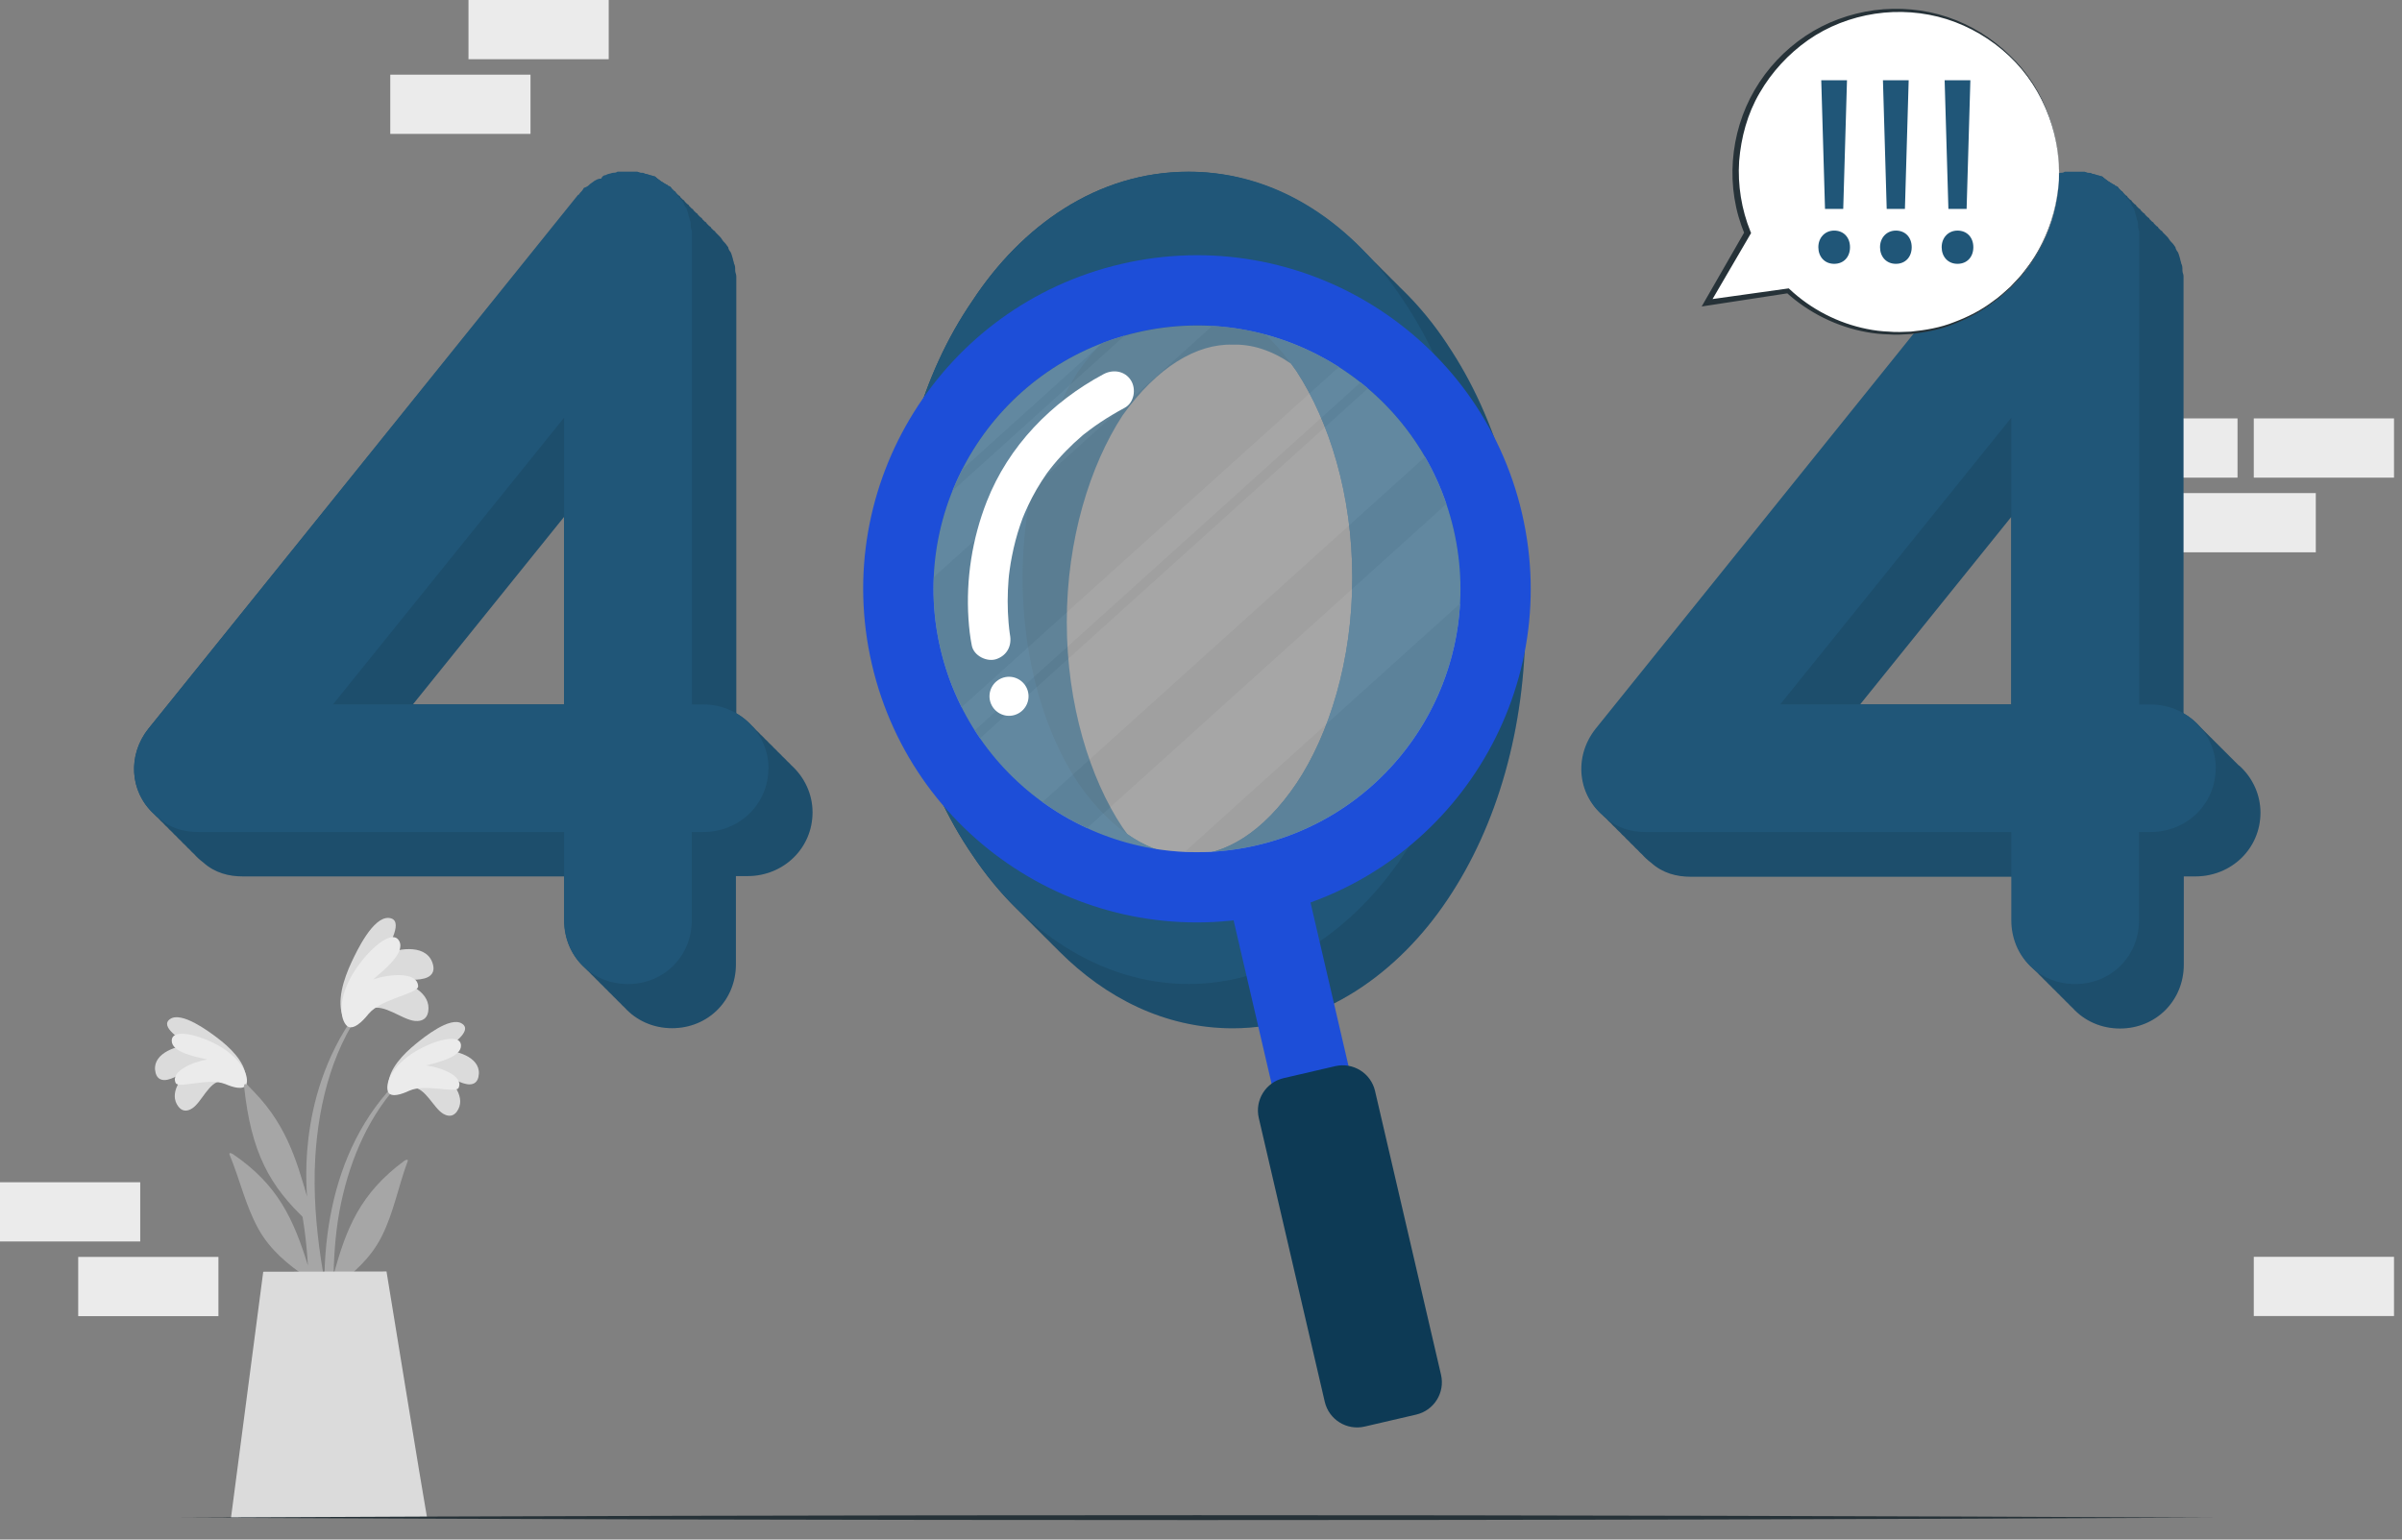 <svg width="780" height="500" viewBox="0 0 780 500" fill="none" xmlns="http://www.w3.org/2000/svg">
<rect x="0" y="0" width="780" height="500" fill="#808080" stroke="none"/>
<path d="M129.726 350.505C106.202 373.519 102.247 409.131 107.217 440.327C107.337 441.031 108.438 440.842 108.438 440.172C108.438 433.074 108.231 426.027 108.249 419.014C108.369 418.688 108.489 418.395 108.61 418.069C114.749 413.6 120.389 408.564 123.897 401.655C127.817 393.938 129.365 385.224 132.374 377.145C132.649 376.372 131.824 376.595 131.291 376.991C116.984 387.544 112.427 398.888 108.317 414.064C108.506 406.192 109.108 398.32 110.811 390.449C113.906 376.045 120.028 361.78 130.362 351.106C130.741 350.694 130.156 350.075 129.743 350.488L129.726 350.505Z" fill="#A6A6A6"/>
<path d="M134.163 353.204C138.204 353.341 140.749 359.804 143.896 361.694C145.564 362.691 147.197 362.64 148.366 360.99C151.496 356.624 147.197 351.244 143.173 348.236C146.062 349.422 148.452 351.502 151.565 352.086C153.456 352.43 154.918 351.743 155.348 349.818C156.724 343.871 149.261 341.224 144.136 341.104C146.612 339.385 153.732 334.693 149.948 332.39C146.114 330.069 137.774 336.772 135.057 338.99C131.05 342.238 126.287 347.085 126.098 352.155C125.857 358.085 131.05 354.441 134.163 353.186V353.204Z" fill="#DBDBDB"/>
<path d="M132.976 354.201C138.152 351.846 148.091 355.232 148.933 353.273C150.653 349.285 142.709 346.552 138.41 346.019C142.365 344.954 149.931 343.252 149.69 339.437C149.398 334.796 138.083 338.784 132.357 343.184C125.135 348.718 125.186 354.046 126.373 355.129C128.006 356.59 132.099 354.579 132.959 354.201H132.976Z" fill="#EBEBEB"/>
<path d="M76.16 348.237C100.544 370.34 105.84 405.781 102.074 437.148C101.971 437.852 100.871 437.715 100.853 437.045C100.578 429.946 100.527 422.917 100.234 415.904C100.097 415.595 99.977 415.285 99.839 414.976C93.528 410.748 87.699 405.918 83.95 399.163C79.737 391.601 77.863 382.956 74.544 374.998C74.234 374.241 75.06 374.431 75.627 374.809C90.33 384.812 95.316 395.984 99.994 410.971C99.495 403.117 98.601 395.262 96.606 387.459C92.978 373.193 86.306 359.168 75.576 348.89C75.18 348.495 75.748 347.859 76.177 348.237H76.16Z" fill="#A6A6A6"/>
<path d="M71.844 351.09C67.803 351.382 65.516 357.931 62.438 359.942C60.804 361.007 59.188 361.007 57.95 359.409C54.666 355.164 58.741 349.629 62.662 346.467C59.824 347.756 57.52 349.939 54.425 350.643C52.55 351.056 51.072 350.42 50.556 348.529C48.957 342.634 56.316 339.712 61.424 339.403C58.879 337.77 51.588 333.353 55.285 330.912C59.016 328.454 67.614 334.831 70.417 336.945C74.544 340.039 79.496 344.696 79.857 349.767C80.322 355.679 75.008 352.224 71.844 351.107V351.09Z" fill="#DBDBDB"/>
<path d="M73.048 352.035C67.786 349.887 57.984 353.634 57.056 351.726C55.198 347.807 63.023 344.782 67.287 344.077C63.298 343.167 55.68 341.74 55.766 337.924C55.869 333.267 67.339 336.824 73.237 341.001C80.665 346.26 80.82 351.588 79.668 352.706C78.086 354.235 73.925 352.379 73.048 352.018V352.035Z" fill="#EBEBEB"/>
<path d="M101.094 406.622C102.9 418.276 105.118 430.324 108.66 441.582C109.004 442.613 110.517 442.338 110.363 441.238C108.763 430.462 105.84 419.891 104.241 409.115C102.607 398.218 101.748 387.166 102.367 376.132C103.398 357.982 108.334 338.663 120.181 324.466C120.439 324.122 119.889 323.658 119.614 323.968C95.884 351.622 99.667 385.533 99.684 388.558C96.331 377.112 92.857 363.98 80.15 352.327C79.599 351.829 79.169 352.069 79.273 352.912C81.543 374.138 87.458 385.224 99.77 396.585C100.114 399.954 100.561 403.305 101.094 406.605V406.622Z" fill="#A6A6A6"/>
<path d="M120.388 327.663C124.652 325.772 130.55 331.204 134.763 331.565C136.999 331.771 138.649 330.877 139.045 328.591C140.094 322.49 132.94 319.069 127.231 317.969C130.825 317.746 134.351 318.708 137.876 317.746C140.008 317.161 141.177 315.7 140.661 313.483C139.097 306.625 130.017 307.64 124.652 310.08C126.354 307.038 131.376 298.599 126.303 298.118C121.161 297.636 115.882 308.791 114.163 312.452C111.652 317.832 109.141 325.257 111.515 330.619C114.249 336.875 117.791 330.499 120.405 327.646L120.388 327.663Z" fill="#DBDBDB"/>
<path d="M119.682 329.278C123.861 324.243 135.881 322.747 135.778 320.289C135.554 315.288 125.925 316.457 121.213 318.055C124.772 314.961 131.771 309.375 129.604 305.56C126.973 300.885 117.241 310.716 113.509 318.158C108.798 327.525 111.549 333.043 113.32 333.558C115.762 334.263 118.995 330.103 119.682 329.278Z" fill="#EBEBEB"/>
<path d="M85.481 413.016L75.008 492.938H138.684C137.377 485.857 125.512 412.93 125.512 412.93L85.463 413.016H85.481Z" fill="#DBDBDB"/>
<path d="M706.471 179.369H752.006V160.136H706.471V179.369Z" fill="#EBEBEB"/>
<path d="M731.87 155.118H777.404V135.885H731.87V155.118Z" fill="#EBEBEB"/>
<path d="M681.056 155.118H726.59V135.885H681.056V155.118Z" fill="#EBEBEB"/>
<path d="M25.399 427.436H70.933V408.203H25.399V427.436Z" fill="#EBEBEB"/>
<path d="M0 403.184H45.535V383.951H0V403.184Z" fill="#EBEBEB"/>
<path d="M731.87 427.402H777.404V408.17H731.87V427.402Z" fill="#EBEBEB"/>
<path d="M197.666 0H152.131V19.233H197.666V0Z" fill="#EBEBEB"/>
<path d="M172.268 24.252H126.733V43.484H172.268V24.252Z" fill="#EBEBEB"/>
<path d="M58.449 492.869C270.026 491.821 507.362 491.803 718.939 492.869C507.362 493.935 270.026 493.917 58.449 492.869Z" fill="#263238"/>
<path d="M256.992 248.566C256.992 248.566 256.992 248.548 256.975 248.548C256.528 248.05 256.064 247.569 255.565 247.139C255.565 247.139 255.559 247.133 255.548 247.122C255.101 246.623 254.636 246.142 254.138 245.712C254.138 245.712 254.132 245.707 254.121 245.695C253.673 245.197 253.209 244.716 252.711 244.286C252.711 244.286 252.705 244.28 252.693 244.269C252.246 243.77 251.782 243.289 251.283 242.859C251.283 242.859 251.278 242.854 251.266 242.842C250.819 242.344 250.355 241.862 249.856 241.433C249.856 241.433 249.85 241.427 249.839 241.416C249.392 240.917 248.927 240.436 248.429 240.006C248.429 240.006 248.423 240 248.412 239.989C247.964 239.491 247.5 239.009 247.002 238.58C247.002 238.58 246.996 238.574 246.984 238.562C246.537 238.064 246.073 237.583 245.574 237.153C245.574 237.153 245.569 237.147 245.557 237.136C245.11 236.637 244.646 236.156 244.147 235.726C244.147 235.726 244.141 235.721 244.13 235.709C242.668 234.128 240.983 232.753 239.091 231.67V89.719C239.091 88.98 238.73 88.584 238.73 87.845C238.73 86.711 238.73 86.333 238.352 85.594C238.352 85.216 237.991 84.459 237.991 84.081C237.613 82.947 237.613 82.569 237.217 81.83C236.839 81.451 236.478 80.695 236.478 80.317C235.704 79.183 235.343 78.805 234.964 78.444C234.586 78.066 234.225 77.309 233.83 76.931L232.316 75.419C232.316 75.195 232.024 74.955 231.697 74.8C231.508 74.611 231.25 74.353 230.958 74.061L230.889 73.992C230.889 73.769 230.597 73.528 230.27 73.373C230.081 73.184 229.823 72.927 229.531 72.634L229.462 72.566C229.462 72.342 229.17 72.102 228.843 71.947C228.654 71.758 228.396 71.5 228.103 71.208L228.035 71.139C228.035 70.915 227.742 70.675 227.416 70.52L226.676 69.781L226.607 69.712C226.607 69.489 226.315 69.248 225.988 69.094C225.799 68.905 225.541 68.647 225.249 68.355L225.18 68.286C225.18 68.062 224.888 67.822 224.561 67.667C224.372 67.478 224.114 67.22 223.822 66.928L223.753 66.859C223.753 66.636 223.46 66.395 223.134 66.24L222.394 65.501L222.326 65.433C222.326 65.209 222.033 64.969 221.707 64.814C221.517 64.625 221.259 64.367 220.967 64.075L220.898 64.006C220.898 63.783 220.606 63.542 220.279 63.387C220.09 63.198 219.832 62.941 219.54 62.648L219.471 62.58C219.471 62.356 219.179 62.115 218.852 61.961L218.027 61.136C218.027 60.775 217.287 60.397 216.892 60.397C216.892 60.019 216.531 60.019 216.531 60.019C215.757 59.658 215.378 59.28 214.639 58.884C214.261 58.506 213.504 58.145 212.765 57.372C212.386 57.372 211.63 57.011 211.251 57.011C210.512 56.633 209.36 56.633 208.999 56.237C208.259 56.237 207.864 56.237 207.107 55.877H200.71C200.332 56.237 199.576 56.237 199.197 56.237C198.062 56.615 197.323 56.615 196.945 57.011C196.205 57.011 195.81 57.372 195.431 58.145C194.296 58.145 193.935 58.506 193.179 58.884C192.818 59.262 192.044 59.658 191.666 60.019C191.304 60.397 190.926 60.792 189.791 61.153C189.43 61.926 189.052 62.287 188.656 62.666C188.278 63.044 188.278 63.405 187.917 63.405L48.184 236.672C41.426 245.197 42.045 257.091 50.058 264.395C50.505 264.911 50.97 265.392 51.503 265.839C51.95 266.355 52.414 266.836 52.947 267.283C53.394 267.798 53.859 268.28 54.392 268.726C54.839 269.242 55.303 269.723 55.836 270.17C56.283 270.686 56.748 271.167 57.281 271.614C57.728 272.13 58.192 272.611 58.725 273.058C59.172 273.573 59.636 274.055 60.169 274.501C60.617 275.017 61.081 275.498 61.614 275.945C62.061 276.461 62.525 276.942 63.058 277.389C63.918 278.369 64.915 279.28 66.016 280.105C69.782 283.491 74.304 284.625 78.827 284.625H183.24V298.908C183.24 305.147 185.802 310.63 189.98 314.376L190.032 314.428C190.479 314.909 190.926 315.373 191.408 315.803C191.425 315.82 191.442 315.82 191.442 315.837C191.889 316.336 192.353 316.8 192.835 317.23L192.886 317.281C193.334 317.762 193.781 318.226 194.262 318.656C194.279 318.673 194.296 318.673 194.296 318.691C194.744 319.189 195.208 319.653 195.689 320.083L195.741 320.134C196.188 320.616 196.635 321.08 197.117 321.509C197.134 321.526 197.151 321.526 197.151 321.544C197.598 322.042 198.062 322.506 198.544 322.936L198.595 322.987C199.042 323.469 199.49 323.933 199.971 324.362C199.988 324.38 200.005 324.38 200.005 324.397C200.453 324.895 200.917 325.359 201.398 325.789L201.45 325.841C201.897 326.322 202.344 326.786 202.826 327.216C202.843 327.233 202.86 327.233 202.86 327.25C206.609 331.375 212.06 333.919 218.25 333.919C229.943 333.919 238.971 324.861 238.971 313.173V284.522H242.737C254.43 284.522 263.853 275.481 263.853 263.811C263.853 257.812 261.188 252.347 256.958 248.531L256.992 248.566ZM183.171 167.853V228.766H134.077L183.171 167.853Z" fill="#205678"/>
<path opacity="0.1" d="M256.992 248.566C256.992 248.566 256.992 248.548 256.975 248.548C256.528 248.05 256.064 247.569 255.565 247.139C255.565 247.139 255.559 247.133 255.548 247.122C255.101 246.623 254.636 246.142 254.138 245.712C254.138 245.712 254.132 245.707 254.121 245.695C253.673 245.197 253.209 244.716 252.711 244.286C252.711 244.286 252.705 244.28 252.693 244.269C252.246 243.77 251.782 243.289 251.283 242.859C251.283 242.859 251.278 242.854 251.266 242.842C250.819 242.344 250.355 241.862 249.856 241.433C249.856 241.433 249.85 241.427 249.839 241.416C249.392 240.917 248.927 240.436 248.429 240.006C248.429 240.006 248.423 240 248.412 239.989C247.964 239.491 247.5 239.009 247.002 238.58C247.002 238.58 246.996 238.574 246.984 238.562C246.537 238.064 246.073 237.583 245.574 237.153C245.574 237.153 245.569 237.147 245.557 237.136C245.11 236.637 244.646 236.156 244.147 235.726C244.147 235.726 244.141 235.721 244.13 235.709C242.668 234.128 240.983 232.753 239.091 231.67V89.719C239.091 88.98 238.73 88.584 238.73 87.845C238.73 86.711 238.73 86.333 238.352 85.594C238.352 85.216 237.991 84.459 237.991 84.081C237.613 82.947 237.613 82.569 237.217 81.83C236.839 81.451 236.478 80.695 236.478 80.317C235.704 79.183 235.343 78.805 234.964 78.444C234.586 78.066 234.225 77.309 233.83 76.931L232.316 75.419C232.316 75.195 232.024 74.955 231.697 74.8C231.508 74.611 231.25 74.353 230.958 74.061L230.889 73.992C230.889 73.769 230.597 73.528 230.27 73.373C230.081 73.184 229.823 72.927 229.531 72.634L229.462 72.566C229.462 72.342 229.17 72.102 228.843 71.947C228.654 71.758 228.396 71.5 228.103 71.208L228.035 71.139C228.035 70.915 227.742 70.675 227.416 70.52L226.676 69.781L226.607 69.712C226.607 69.489 226.315 69.248 225.988 69.094C225.799 68.905 225.541 68.647 225.249 68.355L225.18 68.286C225.18 68.062 224.888 67.822 224.561 67.667C224.372 67.478 224.114 67.22 223.822 66.928L223.753 66.859C223.753 66.636 223.46 66.395 223.134 66.24L222.394 65.501L222.326 65.433C222.326 65.209 222.033 64.969 221.707 64.814C221.517 64.625 221.259 64.367 220.967 64.075L220.898 64.006C220.898 63.783 220.606 63.542 220.279 63.387C220.09 63.198 219.832 62.941 219.54 62.648L219.471 62.58C219.471 62.356 219.179 62.115 218.852 61.961L218.027 61.136C218.027 60.775 217.287 60.397 216.892 60.397C216.892 60.019 216.531 60.019 216.531 60.019C215.757 59.658 215.378 59.28 214.639 58.884C214.261 58.506 213.504 58.145 212.765 57.372C212.386 57.372 211.63 57.011 211.251 57.011C210.512 56.633 209.36 56.633 208.999 56.237C208.259 56.237 207.864 56.237 207.107 55.877H200.71C200.332 56.237 199.576 56.237 199.197 56.237C198.062 56.615 197.323 56.615 196.945 57.011C196.205 57.011 195.81 57.372 195.431 58.145C194.296 58.145 193.935 58.506 193.179 58.884C192.818 59.262 192.044 59.658 191.666 60.019C191.304 60.397 190.926 60.792 189.791 61.153C189.43 61.926 189.052 62.287 188.656 62.666C188.278 63.044 188.278 63.405 187.917 63.405L48.184 236.672C41.426 245.197 42.045 257.091 50.058 264.395C50.505 264.911 50.97 265.392 51.503 265.839C51.95 266.355 52.414 266.836 52.947 267.283C53.394 267.798 53.859 268.28 54.392 268.726C54.839 269.242 55.303 269.723 55.836 270.17C56.283 270.686 56.748 271.167 57.281 271.614C57.728 272.13 58.192 272.611 58.725 273.058C59.172 273.573 59.636 274.055 60.169 274.501C60.617 275.017 61.081 275.498 61.614 275.945C62.061 276.461 62.525 276.942 63.058 277.389C63.918 278.369 64.915 279.28 66.016 280.105C69.782 283.491 74.304 284.625 78.827 284.625H183.24V298.908C183.24 305.147 185.802 310.63 189.98 314.376L190.032 314.428C190.479 314.909 190.926 315.373 191.408 315.803C191.425 315.82 191.442 315.82 191.442 315.837C191.889 316.336 192.353 316.8 192.835 317.23L192.886 317.281C193.334 317.762 193.781 318.226 194.262 318.656C194.279 318.673 194.296 318.673 194.296 318.691C194.744 319.189 195.208 319.653 195.689 320.083L195.741 320.134C196.188 320.616 196.635 321.08 197.117 321.509C197.134 321.526 197.151 321.526 197.151 321.544C197.598 322.042 198.062 322.506 198.544 322.936L198.595 322.987C199.042 323.469 199.49 323.933 199.971 324.362C199.988 324.38 200.005 324.38 200.005 324.397C200.453 324.895 200.917 325.359 201.398 325.789L201.45 325.841C201.897 326.322 202.344 326.786 202.826 327.216C202.843 327.233 202.86 327.233 202.86 327.25C206.609 331.375 212.06 333.919 218.25 333.919C229.943 333.919 238.971 324.861 238.971 313.173V284.522H242.737C254.43 284.522 263.853 275.481 263.853 263.811C263.853 257.812 261.188 252.347 256.958 248.531L256.992 248.566ZM183.171 167.853V228.766H134.077L183.171 167.853Z" fill="black"/>
<path d="M249.528 249.476C249.528 261.164 240.105 270.204 228.412 270.204H224.646V298.856C224.646 310.543 215.601 319.584 203.908 319.584C192.215 319.584 183.17 310.543 183.17 298.856V270.204H64.399C59.876 270.204 55.354 269.07 51.571 265.684C42.147 258.517 41.012 245.712 48.183 236.672L187.692 63.301C188.071 63.301 188.071 62.923 188.449 62.545C188.827 62.167 189.206 61.789 189.584 61.032C190.719 60.654 191.097 60.276 191.458 59.898C191.837 59.52 192.593 59.142 192.971 58.764C193.728 58.386 194.106 58.008 195.224 58.008C195.602 57.251 195.981 56.873 196.737 56.873C197.116 56.495 197.872 56.495 199.007 56.117C199.386 56.117 200.142 56.117 200.52 55.739H206.934C207.691 56.117 208.069 56.117 208.826 56.117C209.204 56.495 210.339 56.495 211.079 56.873C211.457 56.873 212.214 57.251 212.592 57.251C213.348 58.008 214.105 58.386 214.466 58.764C215.223 59.142 215.601 59.52 216.358 59.898C216.358 59.898 216.736 59.898 216.736 60.276C217.114 60.276 217.871 60.654 217.871 61.032C218.628 61.789 219.006 62.167 219.384 62.545C219.763 62.923 220.141 63.679 220.519 64.058C220.897 64.436 221.276 64.814 222.032 65.948C222.032 66.326 222.411 67.082 222.789 67.461C223.167 68.217 223.167 68.595 223.546 69.729C223.546 70.108 223.924 70.864 223.924 71.242C224.302 71.998 224.302 72.376 224.302 73.511C224.302 74.267 224.681 74.645 224.681 75.401V228.783H228.446C240.14 228.783 249.563 238.201 249.563 249.511L249.528 249.476ZM183.17 135.661L108.145 228.748H183.17V135.661Z" fill="#205678"/>
<path d="M470.081 111.96C465.782 105.429 460.847 99.379 455.327 94.016C455.121 93.793 454.898 93.569 454.674 93.38C454.622 93.329 454.554 93.243 454.485 93.191C454.313 93.002 454.141 92.813 453.952 92.641C453.47 92.125 452.954 91.644 452.456 91.146C452.421 91.111 452.353 91.043 452.318 91.025C452.146 90.853 451.974 90.682 451.802 90.51C451.751 90.458 451.682 90.372 451.613 90.321C451.441 90.132 451.269 89.943 451.08 89.771C450.599 89.255 450.083 88.774 449.584 88.275C449.55 88.241 449.481 88.172 449.446 88.155C449.275 87.983 449.103 87.811 448.931 87.639C448.879 87.588 448.81 87.502 448.741 87.45C448.569 87.261 448.398 87.072 448.208 86.9C447.727 86.385 447.211 85.903 446.712 85.405C446.678 85.371 446.609 85.302 446.575 85.285C446.403 85.113 446.231 84.941 446.059 84.769C446.007 84.718 445.939 84.632 445.87 84.58C445.698 84.391 445.526 84.202 445.337 84.03C444.855 83.514 444.339 83.033 443.841 82.535C443.806 82.5 443.737 82.432 443.703 82.415C443.531 82.225 443.376 82.053 443.187 81.899C443.136 81.847 443.067 81.761 442.998 81.71C427.866 66.103 408.108 55.791 385.96 55.791C356.177 55.791 331.673 73.511 315.818 97.608C299.224 121.739 290.575 153.021 290.179 187.688C290.558 221.977 299.224 253.636 315.818 277.768C320.083 284.144 324.983 290.143 330.417 295.454C330.658 295.694 330.916 295.935 331.157 296.175C331.191 296.193 331.226 296.227 331.26 296.279C331.707 296.743 332.154 297.172 332.601 297.619C332.825 297.86 333.065 298.1 333.289 298.324C333.53 298.564 333.788 298.805 334.028 299.046C334.063 299.063 334.097 299.097 334.132 299.149C334.579 299.613 335.026 300.043 335.473 300.489C335.696 300.73 335.937 300.971 336.161 301.194C336.401 301.435 336.659 301.675 336.9 301.916C336.935 301.933 336.969 301.968 337.003 302.019C337.45 302.483 337.897 302.913 338.345 303.36C338.568 303.6 338.809 303.841 339.032 304.064C339.273 304.305 339.531 304.546 339.772 304.786C339.806 304.803 339.841 304.838 339.875 304.889C340.322 305.353 340.769 305.783 341.216 306.23C341.44 306.471 341.681 306.711 341.904 306.935C342.145 307.175 342.403 307.416 342.644 307.657C342.678 307.674 342.712 307.708 342.747 307.76C343.194 308.224 343.641 308.654 344.088 309.1C358.997 323.985 378.204 333.953 400.318 333.953C429.345 333.953 454.227 315.855 470.064 292.119C486.28 267.988 495.325 236.346 495.325 202.039C495.325 167.733 486.263 136.091 470.064 111.96H470.081ZM421.022 254.375C410.085 270.583 397.653 277.733 385.96 277.733C379.528 277.733 372.736 275.568 366.081 270.893C365.548 270.205 365.032 269.483 364.517 268.727C353.958 252.897 346.409 228.783 346.409 202.005C346.409 175.227 353.958 151.13 364.517 134.922C375.831 119.093 388.659 111.564 400.335 111.925C406.543 111.736 412.957 113.764 419.268 118.113C419.87 118.921 420.454 119.729 421.022 120.571C431.58 136.779 439.129 160.514 439.129 187.654C439.129 214.793 431.58 238.529 421.022 254.375Z" fill="#205678"/>
<path opacity="0.1" d="M470.081 111.96C465.782 105.429 460.847 99.379 455.327 94.016C455.121 93.793 454.898 93.569 454.674 93.38C454.622 93.329 454.554 93.243 454.485 93.191C454.313 93.002 454.141 92.813 453.952 92.641C453.47 92.125 452.954 91.644 452.456 91.146C452.421 91.111 452.353 91.043 452.318 91.025C452.146 90.853 451.974 90.682 451.802 90.51C451.751 90.458 451.682 90.372 451.613 90.321C451.441 90.132 451.269 89.943 451.08 89.771C450.599 89.255 450.083 88.774 449.584 88.275C449.55 88.241 449.481 88.172 449.446 88.155C449.275 87.983 449.103 87.811 448.931 87.639C448.879 87.588 448.81 87.502 448.741 87.45C448.569 87.261 448.398 87.072 448.208 86.9C447.727 86.385 447.211 85.903 446.712 85.405C446.678 85.371 446.609 85.302 446.575 85.285C446.403 85.113 446.231 84.941 446.059 84.769C446.007 84.718 445.939 84.632 445.87 84.58C445.698 84.391 445.526 84.202 445.337 84.03C444.855 83.514 444.339 83.033 443.841 82.535C443.806 82.5 443.737 82.432 443.703 82.415C443.531 82.225 443.376 82.053 443.187 81.899C443.136 81.847 443.067 81.761 442.998 81.71C427.866 66.103 408.108 55.791 385.96 55.791C356.177 55.791 331.673 73.511 315.818 97.608C299.224 121.739 290.575 153.021 290.179 187.688C290.558 221.977 299.224 253.636 315.818 277.768C320.083 284.144 324.983 290.143 330.417 295.454C330.658 295.694 330.916 295.935 331.157 296.175C331.191 296.193 331.226 296.227 331.26 296.279C331.707 296.743 332.154 297.172 332.601 297.619C332.825 297.86 333.065 298.1 333.289 298.324C333.53 298.564 333.788 298.805 334.028 299.046C334.063 299.063 334.097 299.097 334.132 299.149C334.579 299.613 335.026 300.043 335.473 300.489C335.696 300.73 335.937 300.971 336.161 301.194C336.401 301.435 336.659 301.675 336.9 301.916C336.935 301.933 336.969 301.968 337.003 302.019C337.45 302.483 337.897 302.913 338.345 303.36C338.568 303.6 338.809 303.841 339.032 304.064C339.273 304.305 339.531 304.546 339.772 304.786C339.806 304.803 339.841 304.838 339.875 304.889C340.322 305.353 340.769 305.783 341.216 306.23C341.44 306.471 341.681 306.711 341.904 306.935C342.145 307.175 342.403 307.416 342.644 307.657C342.678 307.674 342.712 307.708 342.747 307.76C343.194 308.224 343.641 308.654 344.088 309.1C358.997 323.985 378.204 333.953 400.318 333.953C429.345 333.953 454.227 315.855 470.064 292.119C486.28 267.988 495.325 236.346 495.325 202.039C495.325 167.733 486.263 136.091 470.064 111.96H470.081ZM421.022 254.375C410.085 270.583 397.653 277.733 385.96 277.733C379.528 277.733 372.736 275.568 366.081 270.893C365.548 270.205 365.032 269.483 364.517 268.727C353.958 252.897 346.409 228.783 346.409 202.005C346.409 175.227 353.958 151.13 364.517 134.922C375.831 119.093 388.659 111.564 400.335 111.925C406.543 111.736 412.957 113.764 419.268 118.113C419.87 118.921 420.454 119.729 421.022 120.571C431.58 136.779 439.129 160.514 439.129 187.654C439.129 214.793 431.58 238.529 421.022 254.375Z" fill="black"/>
<path d="M290.197 187.67C290.575 153.003 299.242 121.722 315.836 97.591C331.673 73.477 356.177 55.756 385.96 55.756C415.743 55.756 439.869 73.477 455.723 97.591C471.939 121.705 480.984 152.986 480.984 187.67C480.984 222.355 471.939 253.619 455.723 277.733C439.886 301.486 415.004 319.567 385.96 319.567C356.916 319.567 331.656 301.486 315.836 277.733C299.242 253.619 290.575 221.959 290.197 187.67ZM439.129 187.67C439.129 160.531 431.598 136.795 421.039 120.588C410.103 104.758 397.67 97.23 385.977 97.608C374.284 97.23 361.473 104.775 350.158 120.588C339.6 136.795 332.051 160.531 332.051 187.67C332.051 214.809 339.6 238.545 350.158 254.375C361.473 270.583 374.284 277.733 385.977 277.733C397.67 277.733 410.103 270.566 421.039 254.375C431.598 238.545 439.129 214.431 439.129 187.67Z" fill="#205678"/>
<path d="M726.969 248.566C726.969 248.566 726.969 248.549 726.952 248.549C726.488 248.05 726.007 247.569 725.542 247.139C725.542 247.139 725.537 247.134 725.525 247.122C725.061 246.624 724.579 246.143 724.115 245.713C724.115 245.713 724.109 245.707 724.098 245.696C723.633 245.197 723.152 244.716 722.688 244.286C722.688 244.286 722.682 244.281 722.671 244.269C722.206 243.771 721.725 243.289 721.26 242.86C721.26 242.86 721.255 242.854 721.243 242.843C720.779 242.344 720.297 241.863 719.833 241.433C719.833 241.433 719.828 241.427 719.816 241.416C719.352 240.918 718.87 240.436 718.406 240.007C718.406 240.007 718.4 240.001 718.389 239.989C717.924 239.491 717.443 239.01 716.979 238.58C716.979 238.58 716.973 238.574 716.962 238.563C716.497 238.064 716.016 237.583 715.551 237.154C715.551 237.154 715.546 237.148 715.534 237.136C715.07 236.638 714.589 236.157 714.124 235.727C714.124 235.727 714.119 235.721 714.107 235.71C712.645 234.129 710.943 232.736 709.051 231.671V89.719C709.051 88.98 708.69 88.585 708.69 87.846C708.69 86.711 708.69 86.333 708.312 85.594C708.312 85.216 707.951 84.46 707.951 84.082C707.573 82.947 707.573 82.569 707.177 81.83C706.816 81.452 706.438 80.696 706.438 80.318C705.698 79.183 705.303 78.805 704.925 78.444C704.546 78.066 704.185 77.31 703.79 76.932L702.276 75.419C702.276 75.196 701.984 74.955 701.657 74.8C701.468 74.611 701.21 74.353 700.918 74.061L700.849 73.993C700.849 73.769 700.557 73.528 700.23 73.374C700.041 73.185 699.783 72.927 699.491 72.635L699.422 72.566C699.422 72.343 699.13 72.102 698.803 71.947L698.063 71.208L697.995 71.139C697.995 70.916 697.702 70.675 697.376 70.521L696.636 69.782L696.567 69.713C696.567 69.49 696.275 69.249 695.948 69.094C695.759 68.905 695.501 68.647 695.209 68.355L695.14 68.286C695.14 68.063 694.848 67.822 694.521 67.668C694.332 67.478 694.074 67.221 693.782 66.928L693.713 66.86C693.713 66.636 693.421 66.396 693.094 66.241C692.905 66.052 692.647 65.794 692.354 65.502L692.286 65.433C692.286 65.21 691.993 64.969 691.667 64.814C691.477 64.625 691.219 64.368 690.927 64.075L690.858 64.007C690.858 63.783 690.566 63.543 690.239 63.388C690.05 63.199 689.792 62.941 689.5 62.649L689.431 62.58C689.431 62.357 689.139 62.116 688.812 61.961L687.987 61.136C687.987 60.775 687.247 60.397 686.852 60.397C686.852 60.019 686.473 60.019 686.473 60.019C685.734 59.658 685.339 59.28 684.599 58.885C684.221 58.507 683.464 58.146 682.725 57.372C682.346 57.372 681.59 57.011 681.212 57.011C680.472 56.633 679.337 56.633 678.959 56.238C678.185 56.238 677.824 56.238 677.067 55.877H670.67C670.292 56.238 669.536 56.238 669.157 56.238C668.022 56.616 667.283 56.616 666.905 57.011C666.165 57.011 665.77 57.372 665.391 58.146C664.274 58.146 663.895 58.507 663.139 58.885C662.778 59.263 662.004 59.658 661.643 60.019C661.264 60.397 660.869 60.793 659.751 61.154C659.373 61.927 659.012 62.288 658.616 62.666C658.238 63.044 658.238 63.405 657.877 63.405L518.368 236.775C511.61 245.3 512.229 257.194 520.242 264.499C520.689 265.014 521.153 265.496 521.686 265.943C522.133 266.458 522.598 266.939 523.131 267.386C523.578 267.902 524.042 268.383 524.575 268.83C525.022 269.346 525.487 269.827 526.02 270.274C526.467 270.789 526.931 271.271 527.464 271.718C527.911 272.233 528.375 272.714 528.909 273.161C529.356 273.677 529.82 274.158 530.353 274.605C530.8 275.121 531.264 275.602 531.797 276.049C532.245 276.564 532.709 277.046 533.242 277.493C534.102 278.472 535.099 279.383 536.2 280.208C539.965 283.594 544.488 284.729 549.01 284.729H653.423V299.011C653.423 305.233 655.985 310.733 660.164 314.48C660.181 314.497 660.198 314.497 660.198 314.514C660.645 315.013 661.11 315.477 661.591 315.907L661.643 315.958C662.09 316.439 662.537 316.904 663.018 317.333C663.036 317.35 663.053 317.35 663.053 317.368C663.5 317.866 663.964 318.33 664.446 318.76L664.497 318.811C664.944 319.293 665.391 319.757 665.873 320.186C665.89 320.204 665.907 320.204 665.907 320.221C666.354 320.719 666.819 321.183 667.3 321.613L667.352 321.664C667.799 322.146 668.246 322.61 668.727 323.039C668.745 323.057 668.762 323.057 668.762 323.074C669.209 323.572 669.673 324.036 670.155 324.466L670.206 324.518C670.653 324.999 671.1 325.463 671.582 325.893C671.599 325.91 671.616 325.91 671.616 325.927C672.063 326.425 672.528 326.889 673.009 327.319L673.061 327.371C676.809 331.496 682.243 334.022 688.417 334.022C700.11 334.022 709.137 324.964 709.137 313.277V284.625H712.903C724.614 284.625 734.037 275.585 734.037 263.914C734.037 257.916 731.372 252.45 727.141 248.635L726.969 248.566ZM653.131 167.854V228.766H604.037L653.131 167.854Z" fill="#205678"/>
<path opacity="0.1" d="M726.969 248.566C726.969 248.566 726.969 248.549 726.952 248.549C726.488 248.05 726.007 247.569 725.542 247.139C725.542 247.139 725.537 247.134 725.525 247.122C725.061 246.624 724.579 246.143 724.115 245.713C724.115 245.713 724.109 245.707 724.098 245.696C723.633 245.197 723.152 244.716 722.688 244.286C722.688 244.286 722.682 244.281 722.671 244.269C722.206 243.771 721.725 243.289 721.26 242.86C721.26 242.86 721.255 242.854 721.243 242.843C720.779 242.344 720.297 241.863 719.833 241.433C719.833 241.433 719.828 241.427 719.816 241.416C719.352 240.918 718.87 240.436 718.406 240.007C718.406 240.007 718.4 240.001 718.389 239.989C717.924 239.491 717.443 239.01 716.979 238.58C716.979 238.58 716.973 238.574 716.962 238.563C716.497 238.064 716.016 237.583 715.551 237.154C715.551 237.154 715.546 237.148 715.534 237.136C715.07 236.638 714.589 236.157 714.124 235.727C714.124 235.727 714.119 235.721 714.107 235.71C712.645 234.129 710.943 232.736 709.051 231.671V89.719C709.051 88.98 708.69 88.585 708.69 87.846C708.69 86.711 708.69 86.333 708.312 85.594C708.312 85.216 707.951 84.46 707.951 84.082C707.573 82.947 707.573 82.569 707.177 81.83C706.816 81.452 706.438 80.696 706.438 80.318C705.698 79.183 705.303 78.805 704.925 78.444C704.546 78.066 704.185 77.31 703.79 76.932L702.276 75.419C702.276 75.196 701.984 74.955 701.657 74.8C701.468 74.611 701.21 74.353 700.918 74.061L700.849 73.993C700.849 73.769 700.557 73.528 700.23 73.374C700.041 73.185 699.783 72.927 699.491 72.635L699.422 72.566C699.422 72.343 699.13 72.102 698.803 71.947L698.063 71.208L697.995 71.139C697.995 70.916 697.702 70.675 697.376 70.521L696.636 69.782L696.567 69.713C696.567 69.49 696.275 69.249 695.948 69.094C695.759 68.905 695.501 68.647 695.209 68.355L695.14 68.286C695.14 68.063 694.848 67.822 694.521 67.668C694.332 67.478 694.074 67.221 693.782 66.928L693.713 66.86C693.713 66.636 693.421 66.396 693.094 66.241C692.905 66.052 692.647 65.794 692.354 65.502L692.286 65.433C692.286 65.21 691.993 64.969 691.667 64.814C691.477 64.625 691.219 64.368 690.927 64.075L690.858 64.007C690.858 63.783 690.566 63.543 690.239 63.388C690.05 63.199 689.792 62.941 689.5 62.649L689.431 62.58C689.431 62.357 689.139 62.116 688.812 61.961L687.987 61.136C687.987 60.775 687.247 60.397 686.852 60.397C686.852 60.019 686.473 60.019 686.473 60.019C685.734 59.658 685.339 59.28 684.599 58.885C684.221 58.507 683.464 58.146 682.725 57.372C682.346 57.372 681.59 57.011 681.212 57.011C680.472 56.633 679.337 56.633 678.959 56.238C678.185 56.238 677.824 56.238 677.067 55.877H670.67C670.292 56.238 669.536 56.238 669.157 56.238C668.022 56.616 667.283 56.616 666.905 57.011C666.165 57.011 665.77 57.372 665.391 58.146C664.274 58.146 663.895 58.507 663.139 58.885C662.778 59.263 662.004 59.658 661.643 60.019C661.264 60.397 660.869 60.793 659.751 61.154C659.373 61.927 659.012 62.288 658.616 62.666C658.238 63.044 658.238 63.405 657.877 63.405L518.368 236.775C511.61 245.3 512.229 257.194 520.242 264.499C520.689 265.014 521.153 265.496 521.686 265.943C522.133 266.458 522.598 266.939 523.131 267.386C523.578 267.902 524.042 268.383 524.575 268.83C525.022 269.346 525.487 269.827 526.02 270.274C526.467 270.789 526.931 271.271 527.464 271.718C527.911 272.233 528.375 272.714 528.909 273.161C529.356 273.677 529.82 274.158 530.353 274.605C530.8 275.121 531.264 275.602 531.797 276.049C532.245 276.564 532.709 277.046 533.242 277.493C534.102 278.472 535.099 279.383 536.2 280.208C539.965 283.594 544.488 284.729 549.01 284.729H653.423V299.011C653.423 305.233 655.985 310.733 660.164 314.48C660.181 314.497 660.198 314.497 660.198 314.514C660.645 315.013 661.11 315.477 661.591 315.907L661.643 315.958C662.09 316.439 662.537 316.904 663.018 317.333C663.036 317.35 663.053 317.35 663.053 317.368C663.5 317.866 663.964 318.33 664.446 318.76L664.497 318.811C664.944 319.293 665.391 319.757 665.873 320.186C665.89 320.204 665.907 320.204 665.907 320.221C666.354 320.719 666.819 321.183 667.3 321.613L667.352 321.664C667.799 322.146 668.246 322.61 668.727 323.039C668.745 323.057 668.762 323.057 668.762 323.074C669.209 323.572 669.673 324.036 670.155 324.466L670.206 324.518C670.653 324.999 671.1 325.463 671.582 325.893C671.599 325.91 671.616 325.91 671.616 325.927C672.063 326.425 672.528 326.889 673.009 327.319L673.061 327.371C676.809 331.496 682.243 334.022 688.417 334.022C700.11 334.022 709.137 324.964 709.137 313.277V284.625H712.903C724.614 284.625 734.037 275.585 734.037 263.914C734.037 257.916 731.372 252.45 727.141 248.635L726.969 248.566ZM653.131 167.854V228.766H604.037L653.131 167.854Z" fill="black"/>
<path d="M719.489 249.477C719.489 261.164 710.066 270.205 698.373 270.205H694.607V298.856C694.607 310.544 685.562 319.584 673.869 319.584C662.176 319.584 653.131 310.544 653.131 298.856V270.205H534.36C529.837 270.205 525.315 269.07 521.532 265.684C512.108 258.517 510.973 245.713 518.144 236.672L657.653 63.319C658.032 63.319 658.032 62.941 658.41 62.563C658.788 62.184 659.167 61.806 659.545 61.05C660.68 60.672 661.058 60.294 661.436 59.916C661.815 59.538 662.571 59.16 662.95 58.781C663.706 58.403 664.085 58.025 665.202 58.025C665.581 57.269 665.959 56.891 666.715 56.891C667.094 56.513 667.85 56.513 668.985 56.135C669.364 56.135 670.12 56.135 670.499 55.756H676.913C677.669 56.135 678.047 56.135 678.804 56.135C679.182 56.513 680.317 56.513 681.074 56.891C681.452 56.891 682.209 57.269 682.587 57.269C683.344 58.025 684.083 58.403 684.462 58.781C685.218 59.16 685.596 59.538 686.353 59.916C686.353 59.916 686.731 59.916 686.731 60.294C687.11 60.294 687.866 60.672 687.866 61.05C688.623 61.806 689.001 62.184 689.38 62.563C689.758 62.941 690.136 63.697 690.514 64.075C690.893 64.453 691.271 64.831 692.028 65.966C692.028 66.344 692.406 67.1 692.784 67.478C693.163 68.234 693.163 68.613 693.541 69.747C693.541 70.125 693.902 70.881 693.902 71.26C694.28 72.016 694.28 72.394 694.28 73.528C694.28 74.284 694.659 74.663 694.659 75.419V228.8H698.424C710.118 228.8 719.541 238.219 719.541 249.528L719.489 249.477ZM653.131 135.661L578.088 228.749H653.131V135.661Z" fill="#205678"/>
<path d="M425.033 290.829L400.059 296.629L418.023 373.908L442.996 368.108L425.033 290.829Z" fill="#1D4ED8"/>
<path d="M364.173 85.715C305.879 99.241 269.596 157.472 283.129 215.738C296.662 274.004 354.921 310.269 413.198 296.743C471.509 283.199 507.775 224.985 494.242 166.737C480.691 108.454 422.467 72.188 364.156 85.715H364.173ZM408.056 274.519C362.041 285.193 316.059 256.558 305.363 210.582C294.668 164.571 323.316 118.612 369.332 107.921C415.365 97.23 461.329 125.882 472.025 171.876C482.703 217.869 454.072 263.829 408.056 274.519Z" fill="#1D4ED8"/>
<path d="M433.576 346.252L416.827 350.142C411.027 351.489 407.417 357.281 408.765 363.078L430.188 455.24C431.536 461.038 437.33 464.645 443.13 463.298L459.88 459.409C465.68 458.062 469.289 452.27 467.942 446.473L446.518 354.311C445.171 348.513 439.376 344.906 433.576 346.252Z" fill="#0D3A55"/>
<g opacity="0.3">
<path d="M472.024 171.893C482.703 217.886 454.072 263.846 408.056 274.536C362.04 285.21 316.059 256.576 305.363 210.599C294.667 164.588 323.315 118.629 369.331 107.938C415.364 97.247 461.329 125.899 472.024 171.893Z" fill="white"/>
<path d="M474.14 195.989C472.111 232.977 445.99 265.719 408.056 274.519C400.215 276.341 392.374 277.028 384.705 276.667L474.14 195.989Z" fill="#EBEBEB"/>
<path d="M434.779 119.178L312.276 229.677C309.267 223.747 306.945 217.336 305.363 210.581C303.54 202.813 302.87 195.027 303.231 187.43L393.663 105.841C408.486 106.7 422.604 111.41 434.761 119.178H434.779Z" fill="#EBEBEB"/>
<path d="M469.687 163.677L353.014 268.933C347.924 266.596 343.074 263.742 338.518 260.46L462.757 148.38C465.543 153.158 467.864 158.263 469.687 163.677Z" fill="#EBEBEB"/>
<path d="M444.185 126.157L318.26 239.766C317.675 238.907 317.091 238.047 316.541 237.188L441.795 124.197C442.603 124.816 443.411 125.469 444.185 126.157Z" fill="#EBEBEB"/>
<path d="M365.187 109.004L309.301 159.414C310.247 157.043 311.313 154.705 312.482 152.419L357.948 111.41C360.303 110.499 362.711 109.691 365.204 108.986L365.187 109.004Z" fill="#EBEBEB"/>
</g>
<path d="M327.959 206.027C327.942 205.906 327.907 205.786 327.89 205.666C327.598 204.016 328.114 207.299 327.959 206.199C327.787 204.875 327.615 203.552 327.512 202.211C327.116 197.553 327.134 192.844 327.512 188.186C327.563 187.533 327.649 186.88 327.701 186.21C327.701 185.986 327.512 187.756 327.701 186.347C327.753 185.952 327.804 185.539 327.856 185.144C328.062 183.597 328.32 182.067 328.63 180.538C329.283 177.169 330.16 173.835 331.261 170.586C331.519 169.813 331.811 169.039 332.086 168.266C332.464 167.217 331.604 169.435 332.172 168.06C332.361 167.596 332.55 167.149 332.739 166.685C333.479 164.949 334.287 163.247 335.147 161.597C336.093 159.792 337.107 158.039 338.208 156.321C338.706 155.53 339.239 154.756 339.755 154C340.667 152.677 339.325 154.533 340.03 153.605C340.374 153.158 340.701 152.711 341.045 152.264C344.157 148.294 347.683 144.719 351.5 141.436C351.569 141.367 352.274 140.8 351.689 141.264C351.087 141.746 352.016 141.006 352.119 140.938C352.704 140.474 353.288 140.027 353.89 139.58C355.042 138.721 356.212 137.896 357.398 137.105C359.926 135.421 362.54 133.874 365.205 132.447C368.283 130.814 369.023 126.38 367.269 123.561C365.325 120.433 361.456 119.866 358.378 121.499C341.406 130.574 327.495 144.856 320.427 162.886C315.698 174.952 313.635 188.066 314.495 201.025C314.684 203.913 315.011 206.852 315.578 209.688C316.249 213.005 320.513 215.102 323.591 214.036C327.134 212.799 328.664 209.567 327.942 206.027H327.959Z" fill="white"/>
<path d="M333.737 224.314C334.735 227.666 332.826 231.189 329.473 232.203C326.12 233.217 322.595 231.292 321.58 227.941C320.583 224.589 322.491 221.066 325.845 220.052C329.198 219.055 332.723 220.963 333.737 224.314Z" fill="white"/>
<path d="M668.366 61.274C665.357 90.097 639.511 111.032 610.674 108.024C599.015 106.804 588.663 101.854 580.633 94.48L554.358 98.33L567.495 75.625C564.314 67.874 562.956 59.246 563.902 50.36C566.911 21.536 592.756 0.602 621.593 3.61C650.431 6.618 671.375 32.45 668.366 61.274Z" fill="white"/>
<path d="M668.366 61.274C667.266 70.847 663.758 80.249 657.773 87.88C656.398 89.874 654.627 91.541 653.01 93.363C651.187 94.944 649.485 96.697 647.473 98.055C643.639 101.011 639.322 103.331 634.8 105.102C630.312 106.992 625.48 107.886 620.665 108.47C618.24 108.608 615.799 108.814 613.374 108.608C610.932 108.556 608.508 108.299 606.1 107.852C596.488 106.116 587.391 101.613 580.117 95.03L580.736 95.219L554.496 99.241L552.587 99.533L553.55 97.849L566.619 75.109L566.55 76.003C560.187 61.016 561.615 43.192 569.783 29.219C573.858 22.224 579.533 16.208 586.222 11.722C592.911 7.219 600.683 4.4 608.628 3.317C616.59 2.269 624.775 2.991 632.375 5.517C639.959 8.078 646.923 12.375 652.632 17.927C664.222 28.944 670.051 45.461 668.349 61.274H668.366ZM668.366 61.274C669.965 45.461 664.016 29.03 652.426 18.167C646.665 12.736 639.701 8.611 632.169 6.222C624.637 3.867 616.572 3.3 608.817 4.469C601.062 5.655 593.547 8.542 587.133 13.028C580.736 17.531 575.32 23.41 571.416 30.164C567.444 36.902 565.381 44.619 564.744 52.37C564.246 60.139 565.518 68.011 568.441 75.23L568.631 75.694L568.373 76.124L555.149 98.777L554.203 97.385L580.496 93.706L580.857 93.655L581.115 93.895C588.062 100.41 596.866 104.964 606.255 106.838C608.611 107.319 610.984 107.611 613.374 107.697C615.764 107.955 618.154 107.766 620.562 107.697C625.325 107.216 630.105 106.408 634.594 104.603C639.082 102.919 643.432 100.719 647.267 97.78C649.279 96.439 650.981 94.721 652.804 93.156C654.42 91.369 656.191 89.719 657.584 87.742C663.603 80.18 667.18 70.83 668.332 61.256L668.366 61.274Z" fill="#263238"/>
<path d="M590.469 80.283C590.469 77.155 592.653 74.886 595.611 74.886C598.74 74.886 600.752 77.155 600.752 80.283C600.752 83.411 598.758 85.68 595.611 85.68C592.464 85.68 590.469 83.325 590.469 80.283ZM592.636 67.84L591.415 26.057H599.772L598.551 67.84H592.636Z" fill="#205678"/>
<path d="M610.502 80.283C610.502 77.155 612.686 74.886 615.644 74.886C618.774 74.886 620.786 77.155 620.786 80.283C620.786 83.411 618.791 85.68 615.644 85.68C612.497 85.68 610.502 83.325 610.502 80.283ZM612.669 67.84L611.448 26.057H619.805L618.584 67.84H612.669Z" fill="#205678"/>
<path d="M630.518 80.283C630.518 77.155 632.702 74.886 635.66 74.886C638.789 74.886 640.801 77.155 640.801 80.283C640.801 83.411 638.806 85.68 635.66 85.68C632.513 85.68 630.518 83.325 630.518 80.283ZM632.702 67.84L631.481 26.057H639.838L638.617 67.84H632.702Z" fill="#205678"/>
</svg>

